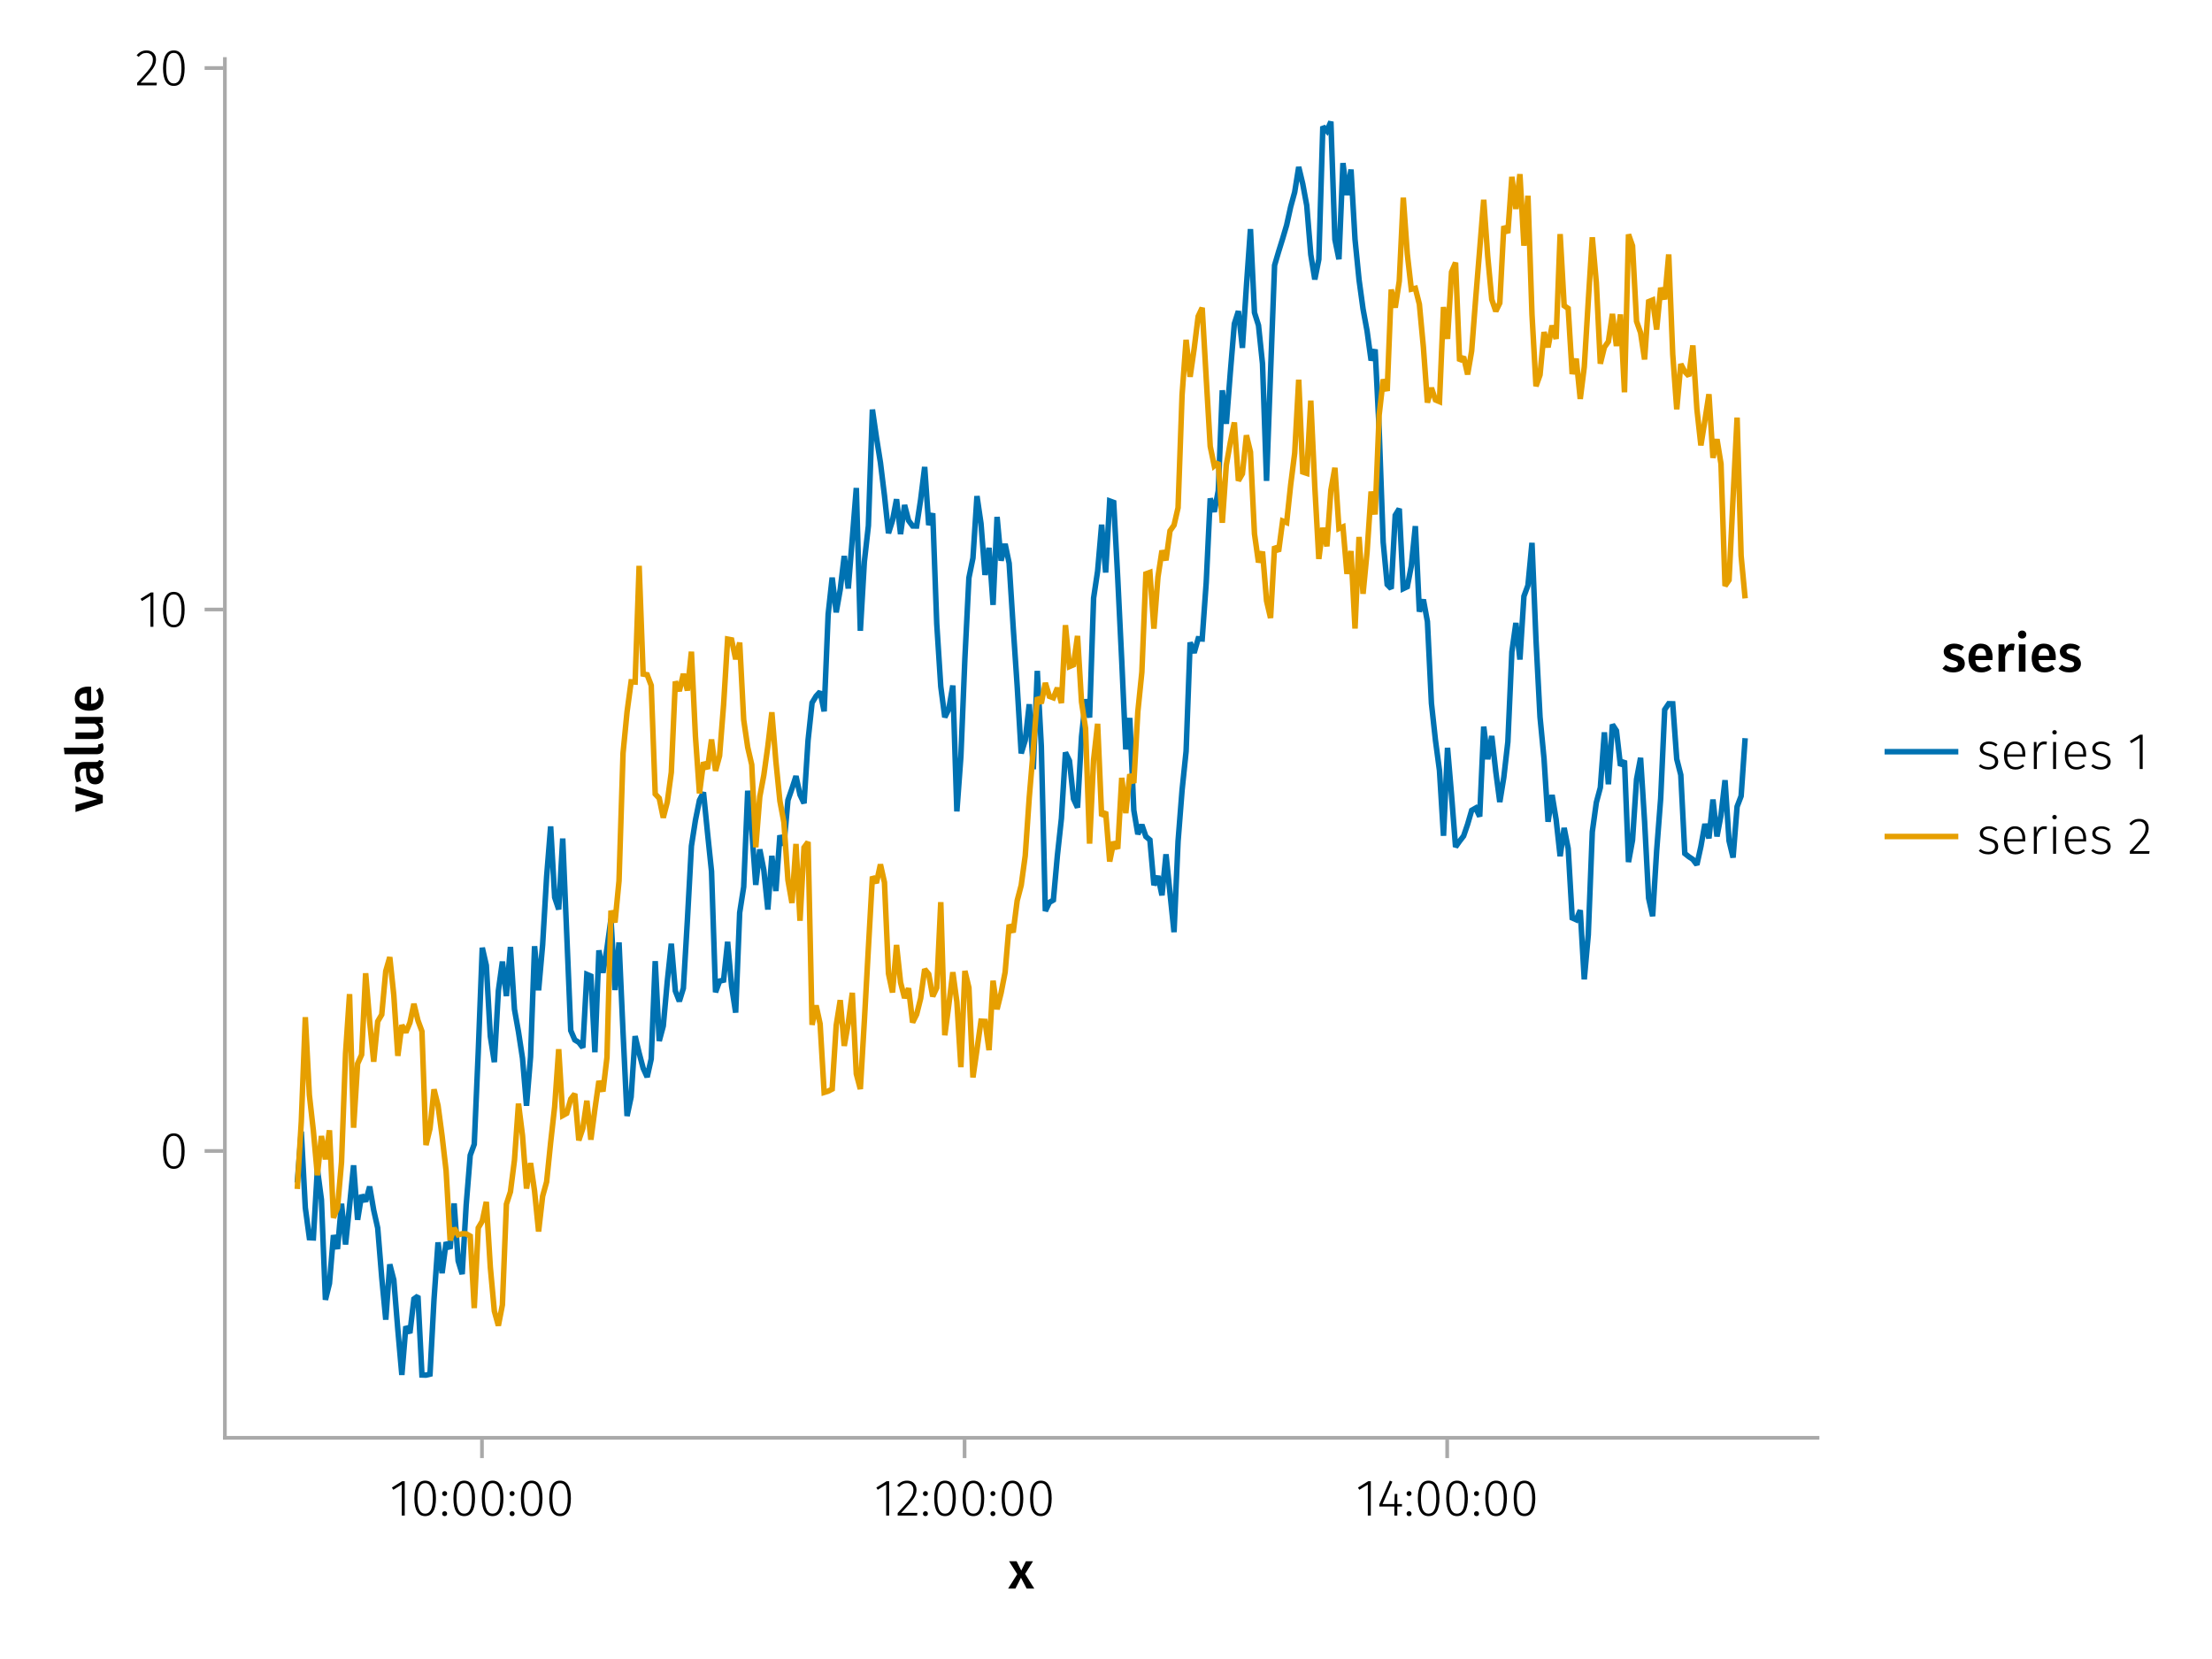 <?xml version="1.0" encoding="UTF-8"?>
<svg xmlns="http://www.w3.org/2000/svg" xmlns:xlink="http://www.w3.org/1999/xlink" width="600" height="450" viewBox="0 0 600 450">
<defs>
<g>
<g id="glyph-0-0-d2777521">
<path d="M 4.562 -3.969 L 7.047 0 L 4.969 0 L 3.438 -2.938 L 1.938 0 L -0.047 0 L 2.422 -3.906 L 0.203 -7.406 L 2.25 -7.406 L 3.516 -4.891 L 4.766 -7.406 L 6.703 -7.406 Z M 4.562 -3.969 "/>
</g>
<g id="glyph-1-0-d2777521">
<path d="M 4.094 -9.312 L 4.094 0 L 3.281 0 L 3.281 -8.406 L 0.984 -6.984 L 0.609 -7.594 L 3.391 -9.312 Z M 4.094 -9.312 "/>
</g>
<g id="glyph-1-1-d2777521">
<path d="M 3.844 -9.469 C 4.812 -9.469 5.539 -9.055 6.031 -8.234 C 6.531 -7.422 6.781 -6.223 6.781 -4.641 C 6.781 -3.078 6.531 -1.883 6.031 -1.062 C 5.531 -0.25 4.801 0.156 3.844 0.156 C 2.883 0.156 2.156 -0.25 1.656 -1.062 C 1.164 -1.883 0.922 -3.082 0.922 -4.656 C 0.922 -6.238 1.164 -7.438 1.656 -8.25 C 2.156 -9.062 2.883 -9.469 3.844 -9.469 Z M 3.844 -8.797 C 2.457 -8.797 1.766 -7.414 1.766 -4.656 C 1.766 -1.895 2.457 -0.516 3.844 -0.516 C 4.531 -0.516 5.047 -0.848 5.391 -1.516 C 5.742 -2.191 5.922 -3.234 5.922 -4.641 C 5.922 -6.055 5.742 -7.102 5.391 -7.781 C 5.047 -8.457 4.531 -8.797 3.844 -8.797 Z M 3.844 -8.797 "/>
</g>
<g id="glyph-2-0-d2777521">
<path d="M 1.438 -1.172 C 1.633 -1.172 1.797 -1.109 1.922 -0.984 C 2.047 -0.859 2.109 -0.703 2.109 -0.516 C 2.109 -0.316 2.047 -0.156 1.922 -0.031 C 1.797 0.094 1.633 0.156 1.438 0.156 C 1.25 0.156 1.086 0.094 0.953 -0.031 C 0.828 -0.164 0.766 -0.328 0.766 -0.516 C 0.766 -0.703 0.828 -0.859 0.953 -0.984 C 1.086 -1.109 1.25 -1.172 1.438 -1.172 Z M 1.438 -6.625 C 1.633 -6.625 1.797 -6.562 1.922 -6.438 C 2.047 -6.312 2.109 -6.156 2.109 -5.969 C 2.109 -5.77 2.047 -5.609 1.922 -5.484 C 1.797 -5.359 1.633 -5.297 1.438 -5.297 C 1.25 -5.297 1.086 -5.359 0.953 -5.484 C 0.828 -5.617 0.766 -5.781 0.766 -5.969 C 0.766 -6.156 0.828 -6.312 0.953 -6.438 C 1.086 -6.562 1.25 -6.625 1.438 -6.625 Z M 1.438 -6.625 "/>
</g>
<g id="glyph-2-1-d2777521">
<path d="M 3.844 -9.469 C 4.812 -9.469 5.539 -9.055 6.031 -8.234 C 6.531 -7.422 6.781 -6.223 6.781 -4.641 C 6.781 -3.078 6.531 -1.883 6.031 -1.062 C 5.531 -0.25 4.801 0.156 3.844 0.156 C 2.883 0.156 2.156 -0.25 1.656 -1.062 C 1.164 -1.883 0.922 -3.082 0.922 -4.656 C 0.922 -6.238 1.164 -7.438 1.656 -8.25 C 2.156 -9.062 2.883 -9.469 3.844 -9.469 Z M 3.844 -8.797 C 2.457 -8.797 1.766 -7.414 1.766 -4.656 C 1.766 -1.895 2.457 -0.516 3.844 -0.516 C 4.531 -0.516 5.047 -0.848 5.391 -1.516 C 5.742 -2.191 5.922 -3.234 5.922 -4.641 C 5.922 -6.055 5.742 -7.102 5.391 -7.781 C 5.047 -8.457 4.531 -8.797 3.844 -8.797 Z M 3.844 -8.797 "/>
</g>
<g id="glyph-2-2-d2777521">
<path d="M 4.094 -9.312 L 4.094 0 L 3.281 0 L 3.281 -8.406 L 0.984 -6.984 L 0.609 -7.594 L 3.391 -9.312 Z M 4.094 -9.312 "/>
</g>
<g id="glyph-2-3-d2777521">
<path d="M 3.156 -9.469 C 3.938 -9.469 4.555 -9.238 5.016 -8.781 C 5.484 -8.32 5.719 -7.734 5.719 -7.016 C 5.719 -6.41 5.586 -5.844 5.328 -5.312 C 5.078 -4.781 4.68 -4.195 4.141 -3.562 C 3.609 -2.926 2.742 -1.977 1.547 -0.719 L 5.969 -0.719 L 5.859 0 L 0.609 0 L 0.609 -0.688 C 1.879 -2.051 2.789 -3.062 3.344 -3.719 C 3.906 -4.375 4.301 -4.941 4.531 -5.422 C 4.758 -5.898 4.875 -6.414 4.875 -6.969 C 4.875 -7.52 4.711 -7.957 4.391 -8.281 C 4.066 -8.613 3.641 -8.781 3.109 -8.781 C 2.68 -8.781 2.301 -8.691 1.969 -8.516 C 1.633 -8.336 1.316 -8.07 1.016 -7.719 L 0.469 -8.141 C 0.832 -8.586 1.234 -8.922 1.672 -9.141 C 2.109 -9.359 2.602 -9.469 3.156 -9.469 Z M 3.156 -9.469 "/>
</g>
<g id="glyph-2-4-d2777521">
<path d="M 6.672 -3.938 C 6.672 -3.727 6.664 -3.531 6.656 -3.344 L 1.766 -3.344 C 1.805 -2.395 2.031 -1.688 2.438 -1.219 C 2.844 -0.758 3.379 -0.531 4.047 -0.531 C 4.43 -0.531 4.77 -0.586 5.062 -0.703 C 5.352 -0.816 5.672 -1.004 6.016 -1.266 L 6.391 -0.734 C 6.035 -0.441 5.664 -0.219 5.281 -0.062 C 4.895 0.082 4.469 0.156 4 0.156 C 3.031 0.156 2.27 -0.172 1.719 -0.828 C 1.164 -1.492 0.891 -2.414 0.891 -3.594 C 0.891 -4.375 1.008 -5.055 1.25 -5.641 C 1.488 -6.223 1.828 -6.672 2.266 -6.984 C 2.711 -7.305 3.234 -7.469 3.828 -7.469 C 4.754 -7.469 5.457 -7.156 5.938 -6.531 C 6.426 -5.906 6.672 -5.039 6.672 -3.938 Z M 5.875 -4.188 C 5.875 -5.008 5.703 -5.648 5.359 -6.109 C 5.023 -6.566 4.52 -6.797 3.844 -6.797 C 3.238 -6.797 2.75 -6.562 2.375 -6.094 C 2 -5.633 1.797 -4.926 1.766 -3.969 L 5.875 -3.969 Z M 5.875 -4.188 "/>
</g>
<g id="glyph-2-5-d2777521">
<path d="M 2.297 -7.328 L 2.297 0 L 1.484 0 L 1.484 -7.328 Z M 1.875 -10.547 C 2.062 -10.547 2.207 -10.488 2.312 -10.375 C 2.426 -10.258 2.484 -10.117 2.484 -9.953 C 2.484 -9.785 2.426 -9.645 2.312 -9.531 C 2.207 -9.414 2.062 -9.359 1.875 -9.359 C 1.695 -9.359 1.551 -9.414 1.438 -9.531 C 1.32 -9.645 1.266 -9.785 1.266 -9.953 C 1.266 -10.117 1.32 -10.258 1.438 -10.375 C 1.551 -10.488 1.695 -10.547 1.875 -10.547 Z M 1.875 -10.547 "/>
</g>
<g id="glyph-2-6-d2777521">
<path d="M 3.281 -7.469 C 3.738 -7.469 4.148 -7.398 4.516 -7.266 C 4.891 -7.129 5.254 -6.926 5.609 -6.656 L 5.234 -6.125 C 4.898 -6.363 4.582 -6.535 4.281 -6.641 C 3.988 -6.742 3.66 -6.797 3.297 -6.797 C 2.816 -6.797 2.426 -6.68 2.125 -6.453 C 1.832 -6.234 1.688 -5.941 1.688 -5.578 C 1.688 -5.223 1.812 -4.945 2.062 -4.75 C 2.32 -4.551 2.785 -4.363 3.453 -4.188 C 4.285 -3.969 4.883 -3.695 5.25 -3.375 C 5.625 -3.051 5.812 -2.582 5.812 -1.969 C 5.812 -1.32 5.555 -0.805 5.047 -0.422 C 4.547 -0.035 3.914 0.156 3.156 0.156 C 2.602 0.156 2.113 0.07 1.688 -0.094 C 1.27 -0.258 0.891 -0.488 0.547 -0.781 L 1 -1.297 C 1.32 -1.035 1.648 -0.844 1.984 -0.719 C 2.328 -0.594 2.719 -0.531 3.156 -0.531 C 3.695 -0.531 4.129 -0.656 4.453 -0.906 C 4.785 -1.156 4.953 -1.5 4.953 -1.938 C 4.953 -2.227 4.895 -2.469 4.781 -2.656 C 4.676 -2.844 4.488 -3.004 4.219 -3.141 C 3.945 -3.273 3.551 -3.414 3.031 -3.562 C 2.25 -3.758 1.688 -4.008 1.344 -4.312 C 1.008 -4.625 0.844 -5.039 0.844 -5.562 C 0.844 -5.926 0.945 -6.254 1.156 -6.547 C 1.375 -6.836 1.664 -7.062 2.031 -7.219 C 2.406 -7.383 2.82 -7.469 3.281 -7.469 Z M 3.281 -7.469 "/>
</g>
<g id="glyph-3-0-d2777521">
<path d="M 3.844 -9.469 C 4.812 -9.469 5.539 -9.055 6.031 -8.234 C 6.531 -7.422 6.781 -6.223 6.781 -4.641 C 6.781 -3.078 6.531 -1.883 6.031 -1.062 C 5.531 -0.25 4.801 0.156 3.844 0.156 C 2.883 0.156 2.156 -0.25 1.656 -1.062 C 1.164 -1.883 0.922 -3.082 0.922 -4.656 C 0.922 -6.238 1.164 -7.438 1.656 -8.25 C 2.156 -9.062 2.883 -9.469 3.844 -9.469 Z M 3.844 -8.797 C 2.457 -8.797 1.766 -7.414 1.766 -4.656 C 1.766 -1.895 2.457 -0.516 3.844 -0.516 C 4.531 -0.516 5.047 -0.848 5.391 -1.516 C 5.742 -2.191 5.922 -3.234 5.922 -4.641 C 5.922 -6.055 5.742 -7.102 5.391 -7.781 C 5.047 -8.457 4.531 -8.797 3.844 -8.797 Z M 3.844 -8.797 "/>
</g>
<g id="glyph-4-0-d2777521">
<path d="M 1.438 -1.172 C 1.633 -1.172 1.797 -1.109 1.922 -0.984 C 2.047 -0.859 2.109 -0.703 2.109 -0.516 C 2.109 -0.316 2.047 -0.156 1.922 -0.031 C 1.797 0.094 1.633 0.156 1.438 0.156 C 1.25 0.156 1.086 0.094 0.953 -0.031 C 0.828 -0.164 0.766 -0.328 0.766 -0.516 C 0.766 -0.703 0.828 -0.859 0.953 -0.984 C 1.086 -1.109 1.25 -1.172 1.438 -1.172 Z M 1.438 -6.625 C 1.633 -6.625 1.797 -6.562 1.922 -6.438 C 2.047 -6.312 2.109 -6.156 2.109 -5.969 C 2.109 -5.77 2.047 -5.609 1.922 -5.484 C 1.797 -5.359 1.633 -5.297 1.438 -5.297 C 1.25 -5.297 1.086 -5.359 0.953 -5.484 C 0.828 -5.617 0.766 -5.781 0.766 -5.969 C 0.766 -6.156 0.828 -6.312 0.953 -6.438 C 1.086 -6.562 1.25 -6.625 1.438 -6.625 Z M 1.438 -6.625 "/>
</g>
<g id="glyph-5-0-d2777521">
<path d="M 3.844 -9.469 C 4.812 -9.469 5.539 -9.055 6.031 -8.234 C 6.531 -7.422 6.781 -6.223 6.781 -4.641 C 6.781 -3.078 6.531 -1.883 6.031 -1.062 C 5.531 -0.25 4.801 0.156 3.844 0.156 C 2.883 0.156 2.156 -0.25 1.656 -1.062 C 1.164 -1.883 0.922 -3.082 0.922 -4.656 C 0.922 -6.238 1.164 -7.438 1.656 -8.25 C 2.156 -9.062 2.883 -9.469 3.844 -9.469 Z M 3.844 -8.797 C 2.457 -8.797 1.766 -7.414 1.766 -4.656 C 1.766 -1.895 2.457 -0.516 3.844 -0.516 C 4.531 -0.516 5.047 -0.848 5.391 -1.516 C 5.742 -2.191 5.922 -3.234 5.922 -4.641 C 5.922 -6.055 5.742 -7.102 5.391 -7.781 C 5.047 -8.457 4.531 -8.797 3.844 -8.797 Z M 3.844 -8.797 "/>
</g>
<g id="glyph-5-1-d2777521">
<path d="M 6.766 -3.125 L 6.766 -2.453 L 5.5 -2.453 L 5.5 0 L 4.703 0 L 4.703 -2.453 L 0.625 -2.453 L 0.625 -3.047 L 3.469 -9.469 L 4.156 -9.188 L 1.5 -3.125 L 4.703 -3.125 L 4.797 -5.859 L 5.5 -5.859 L 5.5 -3.125 Z M 6.766 -3.125 "/>
</g>
<g id="glyph-5-2-d2777521">
<path d="M 1.438 -1.172 C 1.633 -1.172 1.797 -1.109 1.922 -0.984 C 2.047 -0.859 2.109 -0.703 2.109 -0.516 C 2.109 -0.316 2.047 -0.156 1.922 -0.031 C 1.797 0.094 1.633 0.156 1.438 0.156 C 1.25 0.156 1.086 0.094 0.953 -0.031 C 0.828 -0.164 0.766 -0.328 0.766 -0.516 C 0.766 -0.703 0.828 -0.859 0.953 -0.984 C 1.086 -1.109 1.25 -1.172 1.438 -1.172 Z M 1.438 -6.625 C 1.633 -6.625 1.797 -6.562 1.922 -6.438 C 2.047 -6.312 2.109 -6.156 2.109 -5.969 C 2.109 -5.77 2.047 -5.609 1.922 -5.484 C 1.797 -5.359 1.633 -5.297 1.438 -5.297 C 1.25 -5.297 1.086 -5.359 0.953 -5.484 C 0.828 -5.617 0.766 -5.781 0.766 -5.969 C 0.766 -6.156 0.828 -6.312 0.953 -6.438 C 1.086 -6.562 1.25 -6.625 1.438 -6.625 Z M 1.438 -6.625 "/>
</g>
<g id="glyph-6-0-d2777521">
<path d="M 3.844 -9.469 C 4.812 -9.469 5.539 -9.055 6.031 -8.234 C 6.531 -7.422 6.781 -6.223 6.781 -4.641 C 6.781 -3.078 6.531 -1.883 6.031 -1.062 C 5.531 -0.25 4.801 0.156 3.844 0.156 C 2.883 0.156 2.156 -0.25 1.656 -1.062 C 1.164 -1.883 0.922 -3.082 0.922 -4.656 C 0.922 -6.238 1.164 -7.438 1.656 -8.25 C 2.156 -9.062 2.883 -9.469 3.844 -9.469 Z M 3.844 -8.797 C 2.457 -8.797 1.766 -7.414 1.766 -4.656 C 1.766 -1.895 2.457 -0.516 3.844 -0.516 C 4.531 -0.516 5.047 -0.848 5.391 -1.516 C 5.742 -2.191 5.922 -3.234 5.922 -4.641 C 5.922 -6.055 5.742 -7.102 5.391 -7.781 C 5.047 -8.457 4.531 -8.797 3.844 -8.797 Z M 3.844 -8.797 "/>
</g>
<g id="glyph-6-1-d2777521">
<path d="M 1.438 -1.172 C 1.633 -1.172 1.797 -1.109 1.922 -0.984 C 2.047 -0.859 2.109 -0.703 2.109 -0.516 C 2.109 -0.316 2.047 -0.156 1.922 -0.031 C 1.797 0.094 1.633 0.156 1.438 0.156 C 1.25 0.156 1.086 0.094 0.953 -0.031 C 0.828 -0.164 0.766 -0.328 0.766 -0.516 C 0.766 -0.703 0.828 -0.859 0.953 -0.984 C 1.086 -1.109 1.25 -1.172 1.438 -1.172 Z M 1.438 -6.625 C 1.633 -6.625 1.797 -6.562 1.922 -6.438 C 2.047 -6.312 2.109 -6.156 2.109 -5.969 C 2.109 -5.77 2.047 -5.609 1.922 -5.484 C 1.797 -5.359 1.633 -5.297 1.438 -5.297 C 1.25 -5.297 1.086 -5.359 0.953 -5.484 C 0.828 -5.617 0.766 -5.781 0.766 -5.969 C 0.766 -6.156 0.828 -6.312 0.953 -6.438 C 1.086 -6.562 1.25 -6.625 1.438 -6.625 Z M 1.438 -6.625 "/>
</g>
<g id="glyph-7-0-d2777521">
<path d="M -7.406 -7.031 L 0 -4.625 L 0 -2.484 L -7.406 -0.031 L -7.406 -1.969 L -1.438 -3.562 L -7.406 -5.188 Z M -7.406 -7.031 "/>
</g>
<g id="glyph-7-1-d2777521">
<path d="M 0.203 -2.828 C 0.203 -2.254 0.039 -1.805 -0.281 -1.484 C -0.613 -1.172 -1.082 -1.016 -1.688 -1.016 L -10.375 -1.016 L -10.562 -2.797 L -1.75 -2.797 C -1.406 -2.797 -1.234 -2.938 -1.234 -3.219 C -1.234 -3.363 -1.254 -3.504 -1.297 -3.641 L -0.047 -4.016 C 0.117 -3.641 0.203 -3.242 0.203 -2.828 Z M 0.203 -2.828 "/>
</g>
<g id="glyph-7-2-d2777521">
<path d="M -3.875 -7.156 C -3.781 -7.156 -3.539 -7.141 -3.156 -7.109 L -3.156 -2.469 C -2.438 -2.52 -1.922 -2.703 -1.609 -3.016 C -1.297 -3.336 -1.141 -3.758 -1.141 -4.281 C -1.141 -4.613 -1.191 -4.922 -1.297 -5.203 C -1.41 -5.492 -1.582 -5.801 -1.812 -6.125 L -0.781 -6.875 C -0.125 -6.051 0.203 -5.133 0.203 -4.125 C 0.203 -3 -0.141 -2.129 -0.828 -1.516 C -1.516 -0.91 -2.457 -0.609 -3.656 -0.609 C -4.406 -0.609 -5.082 -0.738 -5.688 -1 C -6.289 -1.258 -6.758 -1.633 -7.094 -2.125 C -7.438 -2.625 -7.609 -3.211 -7.609 -3.891 C -7.609 -4.93 -7.281 -5.734 -6.625 -6.297 C -5.969 -6.867 -5.051 -7.156 -3.875 -7.156 Z M -4.391 -5.375 C -5.691 -5.375 -6.344 -4.895 -6.344 -3.938 C -6.344 -3.5 -6.18 -3.156 -5.859 -2.906 C -5.535 -2.656 -5.02 -2.508 -4.312 -2.469 L -4.312 -5.375 Z M -4.391 -5.375 "/>
</g>
<g id="glyph-8-0-d2777521">
<path d="M -1.953 -6.547 C -1.672 -6.547 -1.461 -6.586 -1.328 -6.672 C -1.191 -6.766 -1.086 -6.91 -1.016 -7.109 L 0.188 -6.734 C 0.145 -6.316 0.039 -5.973 -0.125 -5.703 C -0.289 -5.441 -0.547 -5.238 -0.891 -5.094 C -0.523 -4.844 -0.25 -4.523 -0.062 -4.141 C 0.113 -3.766 0.203 -3.348 0.203 -2.891 C 0.203 -2.148 -0.004 -1.562 -0.422 -1.125 C -0.836 -0.695 -1.391 -0.484 -2.078 -0.484 C -2.879 -0.484 -3.488 -0.773 -3.906 -1.359 C -4.332 -1.941 -4.547 -2.773 -4.547 -3.859 L -4.547 -4.781 L -4.969 -4.781 C -5.445 -4.781 -5.781 -4.672 -5.969 -4.453 C -6.164 -4.234 -6.266 -3.883 -6.266 -3.406 C -6.266 -2.863 -6.129 -2.207 -5.859 -1.438 L -7.078 -1.016 C -7.43 -1.941 -7.609 -2.836 -7.609 -3.703 C -7.609 -5.598 -6.758 -6.547 -5.062 -6.547 Z M -1.094 -3.359 C -1.094 -3.961 -1.395 -4.438 -2 -4.781 L -3.5 -4.781 L -3.5 -4.047 C -3.5 -2.891 -3.07 -2.312 -2.219 -2.312 C -1.863 -2.312 -1.586 -2.398 -1.391 -2.578 C -1.191 -2.754 -1.094 -3.016 -1.094 -3.359 Z M -1.094 -3.359 "/>
</g>
<g id="glyph-9-0-d2777521">
<path d="M 0 -7 L 0 -5.453 L -1.031 -5.344 C -0.613 -5.07 -0.301 -4.754 -0.094 -4.391 C 0.102 -4.023 0.203 -3.586 0.203 -3.078 C 0.203 -2.422 0 -1.91 -0.406 -1.547 C -0.812 -1.191 -1.375 -1.016 -2.094 -1.016 L -7.406 -1.016 L -7.406 -2.797 L -2.312 -2.797 C -1.895 -2.797 -1.594 -2.867 -1.406 -3.016 C -1.227 -3.16 -1.141 -3.391 -1.141 -3.703 C -1.141 -4.273 -1.492 -4.773 -2.203 -5.203 L -7.406 -5.203 L -7.406 -7 Z M 0 -7 "/>
</g>
<g id="glyph-10-0-d2777521">
<path d="M 3.844 -9.469 C 4.812 -9.469 5.539 -9.055 6.031 -8.234 C 6.531 -7.422 6.781 -6.223 6.781 -4.641 C 6.781 -3.078 6.531 -1.883 6.031 -1.062 C 5.531 -0.25 4.801 0.156 3.844 0.156 C 2.883 0.156 2.156 -0.25 1.656 -1.062 C 1.164 -1.883 0.922 -3.082 0.922 -4.656 C 0.922 -6.238 1.164 -7.438 1.656 -8.25 C 2.156 -9.062 2.883 -9.469 3.844 -9.469 Z M 3.844 -8.797 C 2.457 -8.797 1.766 -7.414 1.766 -4.656 C 1.766 -1.895 2.457 -0.516 3.844 -0.516 C 4.531 -0.516 5.047 -0.848 5.391 -1.516 C 5.742 -2.191 5.922 -3.234 5.922 -4.641 C 5.922 -6.055 5.742 -7.102 5.391 -7.781 C 5.047 -8.457 4.531 -8.797 3.844 -8.797 Z M 3.844 -8.797 "/>
</g>
<g id="glyph-11-0-d2777521">
<path d="M 4.094 -9.312 L 4.094 0 L 3.281 0 L 3.281 -8.406 L 0.984 -6.984 L 0.609 -7.594 L 3.391 -9.312 Z M 4.094 -9.312 "/>
</g>
<g id="glyph-12-0-d2777521">
<path d="M 3.156 -9.469 C 3.938 -9.469 4.555 -9.238 5.016 -8.781 C 5.484 -8.32 5.719 -7.734 5.719 -7.016 C 5.719 -6.41 5.586 -5.844 5.328 -5.312 C 5.078 -4.781 4.68 -4.195 4.141 -3.562 C 3.609 -2.926 2.742 -1.977 1.547 -0.719 L 5.969 -0.719 L 5.859 0 L 0.609 0 L 0.609 -0.688 C 1.879 -2.051 2.789 -3.062 3.344 -3.719 C 3.906 -4.375 4.301 -4.941 4.531 -5.422 C 4.758 -5.898 4.875 -6.414 4.875 -6.969 C 4.875 -7.52 4.711 -7.957 4.391 -8.281 C 4.066 -8.613 3.641 -8.781 3.109 -8.781 C 2.68 -8.781 2.301 -8.691 1.969 -8.516 C 1.633 -8.336 1.316 -8.07 1.016 -7.719 L 0.469 -8.141 C 0.832 -8.586 1.234 -8.922 1.672 -9.141 C 2.109 -9.359 2.602 -9.469 3.156 -9.469 Z M 3.156 -9.469 "/>
</g>
<g id="glyph-13-0-d2777521">
<path d="M 3.844 -9.469 C 4.812 -9.469 5.539 -9.055 6.031 -8.234 C 6.531 -7.422 6.781 -6.223 6.781 -4.641 C 6.781 -3.078 6.531 -1.883 6.031 -1.062 C 5.531 -0.25 4.801 0.156 3.844 0.156 C 2.883 0.156 2.156 -0.25 1.656 -1.062 C 1.164 -1.883 0.922 -3.082 0.922 -4.656 C 0.922 -6.238 1.164 -7.438 1.656 -8.25 C 2.156 -9.062 2.883 -9.469 3.844 -9.469 Z M 3.844 -8.797 C 2.457 -8.797 1.766 -7.414 1.766 -4.656 C 1.766 -1.895 2.457 -0.516 3.844 -0.516 C 4.531 -0.516 5.047 -0.848 5.391 -1.516 C 5.742 -2.191 5.922 -3.234 5.922 -4.641 C 5.922 -6.055 5.742 -7.102 5.391 -7.781 C 5.047 -8.457 4.531 -8.797 3.844 -8.797 Z M 3.844 -8.797 "/>
</g>
<g id="glyph-14-0-d2777521">
<path d="M 3.422 -7.609 C 4.41 -7.609 5.285 -7.316 6.047 -6.734 L 5.344 -5.688 C 4.707 -6.082 4.086 -6.281 3.484 -6.281 C 3.129 -6.281 2.852 -6.211 2.656 -6.078 C 2.457 -5.941 2.359 -5.766 2.359 -5.547 C 2.359 -5.379 2.398 -5.238 2.484 -5.125 C 2.578 -5.008 2.734 -4.898 2.953 -4.797 C 3.172 -4.703 3.492 -4.598 3.922 -4.484 C 4.723 -4.266 5.316 -3.977 5.703 -3.625 C 6.086 -3.27 6.281 -2.773 6.281 -2.141 C 6.281 -1.398 5.984 -0.82 5.391 -0.406 C 4.797 0 4.051 0.203 3.156 0.203 C 2.551 0.203 2 0.113 1.5 -0.062 C 1 -0.25 0.566 -0.508 0.203 -0.844 L 1.109 -1.844 C 1.754 -1.363 2.426 -1.125 3.125 -1.125 C 3.52 -1.125 3.836 -1.203 4.078 -1.359 C 4.316 -1.516 4.438 -1.734 4.438 -2.016 C 4.438 -2.234 4.391 -2.406 4.297 -2.531 C 4.211 -2.656 4.055 -2.766 3.828 -2.859 C 3.598 -2.961 3.242 -3.082 2.766 -3.219 C 2.004 -3.426 1.445 -3.711 1.094 -4.078 C 0.738 -4.453 0.562 -4.91 0.562 -5.453 C 0.562 -5.867 0.68 -6.238 0.922 -6.562 C 1.16 -6.895 1.492 -7.148 1.922 -7.328 C 2.359 -7.516 2.859 -7.609 3.422 -7.609 Z M 3.422 -7.609 "/>
</g>
<g id="glyph-14-1-d2777521">
<path d="M 7.156 -3.875 C 7.156 -3.781 7.141 -3.539 7.109 -3.156 L 2.469 -3.156 C 2.52 -2.438 2.703 -1.922 3.016 -1.609 C 3.336 -1.297 3.758 -1.141 4.281 -1.141 C 4.613 -1.141 4.922 -1.191 5.203 -1.297 C 5.492 -1.41 5.801 -1.582 6.125 -1.812 L 6.875 -0.781 C 6.051 -0.125 5.133 0.203 4.125 0.203 C 3 0.203 2.129 -0.141 1.516 -0.828 C 0.91 -1.516 0.609 -2.457 0.609 -3.656 C 0.609 -4.406 0.738 -5.082 1 -5.688 C 1.258 -6.289 1.633 -6.758 2.125 -7.094 C 2.625 -7.438 3.211 -7.609 3.891 -7.609 C 4.93 -7.609 5.734 -7.281 6.297 -6.625 C 6.867 -5.969 7.156 -5.051 7.156 -3.875 Z M 5.375 -4.391 C 5.375 -5.691 4.895 -6.344 3.938 -6.344 C 3.5 -6.344 3.156 -6.18 2.906 -5.859 C 2.656 -5.535 2.508 -5.02 2.469 -4.312 L 5.375 -4.312 Z M 5.375 -4.391 "/>
</g>
<g id="glyph-14-2-d2777521">
<path d="M 4.734 -7.609 C 5.004 -7.609 5.25 -7.57 5.469 -7.5 L 5.172 -5.766 C 4.941 -5.828 4.723 -5.859 4.516 -5.859 C 4.066 -5.859 3.719 -5.695 3.469 -5.375 C 3.219 -5.062 3.02 -4.586 2.875 -3.953 L 2.875 0 L 1.078 0 L 1.078 -7.406 L 2.625 -7.406 L 2.797 -5.953 C 2.973 -6.484 3.227 -6.891 3.562 -7.172 C 3.906 -7.461 4.297 -7.609 4.734 -7.609 Z M 4.734 -7.609 "/>
</g>
<g id="glyph-14-3-d2777521">
<path d="M 2.875 -7.406 L 2.875 0 L 1.078 0 L 1.078 -7.406 Z M 1.969 -11.156 C 2.301 -11.156 2.57 -11.051 2.781 -10.844 C 2.988 -10.633 3.094 -10.375 3.094 -10.062 C 3.094 -9.758 2.988 -9.504 2.781 -9.297 C 2.57 -9.086 2.301 -8.984 1.969 -8.984 C 1.633 -8.984 1.363 -9.086 1.156 -9.297 C 0.945 -9.504 0.844 -9.758 0.844 -10.062 C 0.844 -10.375 0.945 -10.633 1.156 -10.844 C 1.363 -11.051 1.633 -11.156 1.969 -11.156 Z M 1.969 -11.156 "/>
</g>
<g id="glyph-14-4-d2777521">
</g>
<g id="glyph-15-0-d2777521">
<path d="M 3.422 -7.609 C 4.41 -7.609 5.285 -7.316 6.047 -6.734 L 5.344 -5.688 C 4.707 -6.082 4.086 -6.281 3.484 -6.281 C 3.129 -6.281 2.852 -6.211 2.656 -6.078 C 2.457 -5.941 2.359 -5.766 2.359 -5.547 C 2.359 -5.379 2.398 -5.238 2.484 -5.125 C 2.578 -5.008 2.734 -4.898 2.953 -4.797 C 3.172 -4.703 3.492 -4.598 3.922 -4.484 C 4.723 -4.266 5.316 -3.977 5.703 -3.625 C 6.086 -3.27 6.281 -2.773 6.281 -2.141 C 6.281 -1.398 5.984 -0.82 5.391 -0.406 C 4.797 0 4.051 0.203 3.156 0.203 C 2.551 0.203 2 0.113 1.5 -0.062 C 1 -0.25 0.566 -0.508 0.203 -0.844 L 1.109 -1.844 C 1.754 -1.363 2.426 -1.125 3.125 -1.125 C 3.52 -1.125 3.836 -1.203 4.078 -1.359 C 4.316 -1.516 4.438 -1.734 4.438 -2.016 C 4.438 -2.234 4.391 -2.406 4.297 -2.531 C 4.211 -2.656 4.055 -2.766 3.828 -2.859 C 3.598 -2.961 3.242 -3.082 2.766 -3.219 C 2.004 -3.426 1.445 -3.711 1.094 -4.078 C 0.738 -4.453 0.562 -4.91 0.562 -5.453 C 0.562 -5.867 0.68 -6.238 0.922 -6.562 C 1.16 -6.895 1.492 -7.148 1.922 -7.328 C 2.359 -7.516 2.859 -7.609 3.422 -7.609 Z M 3.422 -7.609 "/>
</g>
<g id="glyph-16-0-d2777521">
<path d="M 3.281 -7.469 C 3.738 -7.469 4.148 -7.398 4.516 -7.266 C 4.891 -7.129 5.254 -6.926 5.609 -6.656 L 5.234 -6.125 C 4.898 -6.363 4.582 -6.535 4.281 -6.641 C 3.988 -6.742 3.66 -6.797 3.297 -6.797 C 2.816 -6.797 2.426 -6.68 2.125 -6.453 C 1.832 -6.234 1.688 -5.941 1.688 -5.578 C 1.688 -5.223 1.812 -4.945 2.062 -4.75 C 2.32 -4.551 2.785 -4.363 3.453 -4.188 C 4.285 -3.969 4.883 -3.695 5.25 -3.375 C 5.625 -3.051 5.812 -2.582 5.812 -1.969 C 5.812 -1.32 5.555 -0.805 5.047 -0.422 C 4.547 -0.035 3.914 0.156 3.156 0.156 C 2.602 0.156 2.113 0.07 1.688 -0.094 C 1.27 -0.258 0.891 -0.488 0.547 -0.781 L 1 -1.297 C 1.32 -1.035 1.648 -0.844 1.984 -0.719 C 2.328 -0.594 2.719 -0.531 3.156 -0.531 C 3.695 -0.531 4.129 -0.656 4.453 -0.906 C 4.785 -1.156 4.953 -1.5 4.953 -1.938 C 4.953 -2.227 4.895 -2.469 4.781 -2.656 C 4.676 -2.844 4.488 -3.004 4.219 -3.141 C 3.945 -3.273 3.551 -3.414 3.031 -3.562 C 2.25 -3.758 1.688 -4.008 1.344 -4.312 C 1.008 -4.625 0.844 -5.039 0.844 -5.562 C 0.844 -5.926 0.945 -6.254 1.156 -6.547 C 1.375 -6.836 1.664 -7.062 2.031 -7.219 C 2.406 -7.383 2.82 -7.469 3.281 -7.469 Z M 3.281 -7.469 "/>
</g>
<g id="glyph-17-0-d2777521">
<path d="M 4.328 -7.469 C 4.617 -7.469 4.859 -7.441 5.047 -7.391 L 4.906 -6.625 C 4.695 -6.676 4.477 -6.703 4.25 -6.703 C 3.758 -6.703 3.363 -6.52 3.062 -6.156 C 2.758 -5.801 2.504 -5.242 2.297 -4.484 L 2.297 0 L 1.484 0 L 1.484 -7.328 L 2.188 -7.328 L 2.25 -5.688 C 2.445 -6.289 2.711 -6.738 3.047 -7.031 C 3.391 -7.32 3.816 -7.469 4.328 -7.469 Z M 4.328 -7.469 "/>
</g>
<g id="glyph-17-1-d2777521">
</g>
<g id="glyph-18-0-d2777521">
<path d="M 3.281 -7.469 C 3.738 -7.469 4.148 -7.398 4.516 -7.266 C 4.891 -7.129 5.254 -6.926 5.609 -6.656 L 5.234 -6.125 C 4.898 -6.363 4.582 -6.535 4.281 -6.641 C 3.988 -6.742 3.66 -6.797 3.297 -6.797 C 2.816 -6.797 2.426 -6.68 2.125 -6.453 C 1.832 -6.234 1.688 -5.941 1.688 -5.578 C 1.688 -5.223 1.812 -4.945 2.062 -4.75 C 2.32 -4.551 2.785 -4.363 3.453 -4.188 C 4.285 -3.969 4.883 -3.695 5.25 -3.375 C 5.625 -3.051 5.812 -2.582 5.812 -1.969 C 5.812 -1.32 5.555 -0.805 5.047 -0.422 C 4.547 -0.035 3.914 0.156 3.156 0.156 C 2.602 0.156 2.113 0.07 1.688 -0.094 C 1.27 -0.258 0.891 -0.488 0.547 -0.781 L 1 -1.297 C 1.32 -1.035 1.648 -0.844 1.984 -0.719 C 2.328 -0.594 2.719 -0.531 3.156 -0.531 C 3.695 -0.531 4.129 -0.656 4.453 -0.906 C 4.785 -1.156 4.953 -1.5 4.953 -1.938 C 4.953 -2.227 4.895 -2.469 4.781 -2.656 C 4.676 -2.844 4.488 -3.004 4.219 -3.141 C 3.945 -3.273 3.551 -3.414 3.031 -3.562 C 2.25 -3.758 1.688 -4.008 1.344 -4.312 C 1.008 -4.625 0.844 -5.039 0.844 -5.562 C 0.844 -5.926 0.945 -6.254 1.156 -6.547 C 1.375 -6.836 1.664 -7.062 2.031 -7.219 C 2.406 -7.383 2.82 -7.469 3.281 -7.469 Z M 3.281 -7.469 "/>
</g>
<g id="glyph-18-1-d2777521">
<path d="M 6.672 -3.938 C 6.672 -3.727 6.664 -3.531 6.656 -3.344 L 1.766 -3.344 C 1.805 -2.395 2.031 -1.688 2.438 -1.219 C 2.844 -0.758 3.379 -0.531 4.047 -0.531 C 4.43 -0.531 4.77 -0.586 5.062 -0.703 C 5.352 -0.816 5.672 -1.004 6.016 -1.266 L 6.391 -0.734 C 6.035 -0.441 5.664 -0.219 5.281 -0.062 C 4.895 0.082 4.469 0.156 4 0.156 C 3.031 0.156 2.27 -0.172 1.719 -0.828 C 1.164 -1.492 0.891 -2.414 0.891 -3.594 C 0.891 -4.375 1.008 -5.055 1.25 -5.641 C 1.488 -6.223 1.828 -6.672 2.266 -6.984 C 2.711 -7.305 3.234 -7.469 3.828 -7.469 C 4.754 -7.469 5.457 -7.156 5.938 -6.531 C 6.426 -5.906 6.672 -5.039 6.672 -3.938 Z M 5.875 -4.188 C 5.875 -5.008 5.703 -5.648 5.359 -6.109 C 5.023 -6.566 4.52 -6.797 3.844 -6.797 C 3.238 -6.797 2.75 -6.562 2.375 -6.094 C 2 -5.633 1.797 -4.926 1.766 -3.969 L 5.875 -3.969 Z M 5.875 -4.188 "/>
</g>
<g id="glyph-18-2-d2777521">
<path d="M 4.328 -7.469 C 4.617 -7.469 4.859 -7.441 5.047 -7.391 L 4.906 -6.625 C 4.695 -6.676 4.477 -6.703 4.25 -6.703 C 3.758 -6.703 3.363 -6.52 3.062 -6.156 C 2.758 -5.801 2.504 -5.242 2.297 -4.484 L 2.297 0 L 1.484 0 L 1.484 -7.328 L 2.188 -7.328 L 2.25 -5.688 C 2.445 -6.289 2.711 -6.738 3.047 -7.031 C 3.391 -7.32 3.816 -7.469 4.328 -7.469 Z M 4.328 -7.469 "/>
</g>
<g id="glyph-18-3-d2777521">
</g>
<g id="glyph-18-4-d2777521">
<path d="M 3.156 -9.469 C 3.938 -9.469 4.555 -9.238 5.016 -8.781 C 5.484 -8.32 5.719 -7.734 5.719 -7.016 C 5.719 -6.41 5.586 -5.844 5.328 -5.312 C 5.078 -4.781 4.68 -4.195 4.141 -3.562 C 3.609 -2.926 2.742 -1.977 1.547 -0.719 L 5.969 -0.719 L 5.859 0 L 0.609 0 L 0.609 -0.688 C 1.879 -2.051 2.789 -3.062 3.344 -3.719 C 3.906 -4.375 4.301 -4.941 4.531 -5.422 C 4.758 -5.898 4.875 -6.414 4.875 -6.969 C 4.875 -7.52 4.711 -7.957 4.391 -8.281 C 4.066 -8.613 3.641 -8.781 3.109 -8.781 C 2.68 -8.781 2.301 -8.691 1.969 -8.516 C 1.633 -8.336 1.316 -8.07 1.016 -7.719 L 0.469 -8.141 C 0.832 -8.586 1.234 -8.922 1.672 -9.141 C 2.109 -9.359 2.602 -9.469 3.156 -9.469 Z M 3.156 -9.469 "/>
</g>
<g id="glyph-19-0-d2777521">
<path d="M 2.297 -7.328 L 2.297 0 L 1.484 0 L 1.484 -7.328 Z M 1.875 -10.547 C 2.062 -10.547 2.207 -10.488 2.312 -10.375 C 2.426 -10.258 2.484 -10.117 2.484 -9.953 C 2.484 -9.785 2.426 -9.645 2.312 -9.531 C 2.207 -9.414 2.062 -9.359 1.875 -9.359 C 1.695 -9.359 1.551 -9.414 1.438 -9.531 C 1.32 -9.645 1.266 -9.785 1.266 -9.953 C 1.266 -10.117 1.32 -10.258 1.438 -10.375 C 1.551 -10.488 1.695 -10.547 1.875 -10.547 Z M 1.875 -10.547 "/>
</g>
</g>
</defs>
<rect x="-60" y="-45" width="720" height="540" fill="rgb(100%, 100%, 100%)" fill-opacity="1"/>
<path fill-rule="nonzero" fill="rgb(100%, 100%, 100%)" fill-opacity="1" d="M 61 390 L 493 390 L 493 16 L 61 16 Z M 61 390 "/>
<g fill="rgb(0%, 0%, 0%)" fill-opacity="1">
<use xlink:href="#glyph-0-0-d2777521" x="273.5" y="430.89"/>
</g>
<g fill="rgb(0%, 0%, 0%)" fill-opacity="1">
<use xlink:href="#glyph-1-0-d2777521" x="105.691" y="411.09"/>
</g>
<g fill="rgb(0%, 0%, 0%)" fill-opacity="1">
<use xlink:href="#glyph-1-1-d2777521" x="111.473" y="411.09"/>
</g>
<g fill="rgb(0%, 0%, 0%)" fill-opacity="1">
<use xlink:href="#glyph-2-0-d2777521" x="119.173" y="411.09"/>
</g>
<g fill="rgb(0%, 0%, 0%)" fill-opacity="1">
<use xlink:href="#glyph-1-1-d2777521" x="122.071" y="411.09"/>
</g>
<g fill="rgb(0%, 0%, 0%)" fill-opacity="1">
<use xlink:href="#glyph-3-0-d2777521" x="129.771" y="411.09"/>
</g>
<g fill="rgb(0%, 0%, 0%)" fill-opacity="1">
<use xlink:href="#glyph-2-0-d2777521" x="137.471" y="411.09"/>
</g>
<g fill="rgb(0%, 0%, 0%)" fill-opacity="1">
<use xlink:href="#glyph-3-0-d2777521" x="140.369" y="411.09"/>
</g>
<g fill="rgb(0%, 0%, 0%)" fill-opacity="1">
<use xlink:href="#glyph-2-1-d2777521" x="148.069" y="411.09"/>
</g>
<g fill="rgb(0%, 0%, 0%)" fill-opacity="1">
<use xlink:href="#glyph-2-2-d2777521" x="237.098" y="411.09"/>
</g>
<g fill="rgb(0%, 0%, 0%)" fill-opacity="1">
<use xlink:href="#glyph-2-3-d2777521" x="242.88" y="411.09"/>
</g>
<g fill="rgb(0%, 0%, 0%)" fill-opacity="1">
<use xlink:href="#glyph-4-0-d2777521" x="249.586" y="411.09"/>
</g>
<g fill="rgb(0%, 0%, 0%)" fill-opacity="1">
<use xlink:href="#glyph-2-1-d2777521" x="252.484" y="411.09"/>
</g>
<g fill="rgb(0%, 0%, 0%)" fill-opacity="1">
<use xlink:href="#glyph-2-1-d2777521" x="260.184" y="411.09"/>
</g>
<g fill="rgb(0%, 0%, 0%)" fill-opacity="1">
<use xlink:href="#glyph-2-0-d2777521" x="267.884" y="411.09"/>
</g>
<g fill="rgb(0%, 0%, 0%)" fill-opacity="1">
<use xlink:href="#glyph-2-1-d2777521" x="270.782" y="411.09"/>
</g>
<g fill="rgb(0%, 0%, 0%)" fill-opacity="1">
<use xlink:href="#glyph-5-0-d2777521" x="278.482" y="411.09"/>
</g>
<g fill="rgb(0%, 0%, 0%)" fill-opacity="1">
<use xlink:href="#glyph-2-2-d2777521" x="367.734" y="411.09"/>
</g>
<g fill="rgb(0%, 0%, 0%)" fill-opacity="1">
<use xlink:href="#glyph-5-1-d2777521" x="373.516" y="411.09"/>
</g>
<g fill="rgb(0%, 0%, 0%)" fill-opacity="1">
<use xlink:href="#glyph-5-2-d2777521" x="380.768" y="411.09"/>
</g>
<g fill="rgb(0%, 0%, 0%)" fill-opacity="1">
<use xlink:href="#glyph-6-0-d2777521" x="383.666" y="411.09"/>
</g>
<g fill="rgb(0%, 0%, 0%)" fill-opacity="1">
<use xlink:href="#glyph-2-1-d2777521" x="391.366" y="411.09"/>
</g>
<g fill="rgb(0%, 0%, 0%)" fill-opacity="1">
<use xlink:href="#glyph-6-1-d2777521" x="399.066" y="411.09"/>
</g>
<g fill="rgb(0%, 0%, 0%)" fill-opacity="1">
<use xlink:href="#glyph-6-0-d2777521" x="401.964" y="411.09"/>
</g>
<g fill="rgb(0%, 0%, 0%)" fill-opacity="1">
<use xlink:href="#glyph-6-0-d2777521" x="409.664" y="411.09"/>
</g>
<g fill="rgb(0%, 0%, 0%)" fill-opacity="1">
<use xlink:href="#glyph-7-0-d2777521" x="27.884" y="220.297"/>
</g>
<g fill="rgb(0%, 0%, 0%)" fill-opacity="1">
<use xlink:href="#glyph-8-0-d2777521" x="27.884" y="213.241"/>
</g>
<g fill="rgb(0%, 0%, 0%)" fill-opacity="1">
<use xlink:href="#glyph-7-1-d2777521" x="27.884" y="205.597"/>
</g>
<g fill="rgb(0%, 0%, 0%)" fill-opacity="1">
<use xlink:href="#glyph-9-0-d2777521" x="27.884" y="201.467"/>
</g>
<g fill="rgb(0%, 0%, 0%)" fill-opacity="1">
<use xlink:href="#glyph-7-2-d2777521" x="27.884" y="193.389"/>
</g>
<g fill="rgb(0%, 0%, 0%)" fill-opacity="1">
<use xlink:href="#glyph-10-0-d2777521" x="43.3" y="316.889"/>
</g>
<g fill="rgb(0%, 0%, 0%)" fill-opacity="1">
<use xlink:href="#glyph-11-0-d2777521" x="37.518" y="170.016"/>
</g>
<g fill="rgb(0%, 0%, 0%)" fill-opacity="1">
<use xlink:href="#glyph-10-0-d2777521" x="43.3" y="170.016"/>
</g>
<g fill="rgb(0%, 0%, 0%)" fill-opacity="1">
<use xlink:href="#glyph-12-0-d2777521" x="36.594" y="23.144"/>
</g>
<g fill="rgb(0%, 0%, 0%)" fill-opacity="1">
<use xlink:href="#glyph-13-0-d2777521" x="43.3" y="23.144"/>
</g>
<path fill="none" stroke-width="1.5" stroke-linecap="butt" stroke-linejoin="miter" stroke="rgb(0%, 44.706%, 69.804%)" stroke-opacity="1" stroke-miterlimit="2" d="M 80.637 320.777 L 81.727 306.938 L 82.816 327.605 L 83.91 335.723 L 85 335.781 L 86.09 317.125 L 87.184 325.391 L 88.273 352.566 L 89.363 348.129 L 90.453 335.043 L 91.547 338.77 L 92.637 326.5 L 93.727 337.566 L 94.816 327.066 L 95.91 316.09 L 97 330.863 L 98.09 324.141 L 99.184 325.883 L 100.273 321.855 L 101.363 328.25 L 102.453 333.105 L 103.547 346.527 L 104.637 357.957 L 105.727 342.961 L 106.816 347.156 L 107.91 360.637 L 109 372.941 L 110.09 359.793 L 111.184 361.582 L 112.273 352.34 L 113.363 351.551 L 114.453 372.965 L 115.547 373 L 116.637 372.734 L 117.727 352.414 L 118.816 336.992 L 119.91 345.348 L 121 336.977 L 122.09 338.691 L 123.184 326.422 L 124.273 341.996 L 125.363 345.598 L 126.453 326.832 L 127.547 313.367 L 128.637 310.383 L 129.727 285.242 L 130.816 257.074 L 131.91 261.852 L 133 281.086 L 134.09 288.098 L 135.184 268.723 L 136.273 260.824 L 137.363 270.188 L 138.453 256.863 L 139.547 273.77 L 140.637 279.906 L 141.727 287.035 L 142.816 299.941 L 143.91 286.68 L 145 256.656 L 146.09 268.625 L 147.184 256.293 L 148.273 237.773 L 149.363 224.164 L 150.453 243.41 L 151.547 246.668 L 152.637 227.441 L 153.727 253.422 L 154.816 279.539 L 155.91 282.074 L 157 282.742 L 158.09 284.16 L 159.184 264.305 L 160.273 264.762 L 161.363 285.426 L 162.453 257.781 L 163.547 263.867 L 164.637 257.262 L 165.727 249.25 L 166.816 268.551 L 167.91 255.633 L 169 280.051 L 170.09 302.715 L 171.184 297.562 L 172.273 281.051 L 173.363 285.637 L 174.453 289.746 L 175.547 292.137 L 176.637 287.242 L 177.727 260.711 L 178.816 282.363 L 179.91 278.301 L 181 266.223 L 182.09 255.98 L 183.184 268.793 L 184.273 271.59 L 185.363 268.062 L 186.453 249.609 L 187.547 229.473 L 188.637 222.477 L 189.727 217.055 L 190.816 214.926 L 191.91 225.875 L 193 236.367 L 194.09 269.141 L 195.184 266.113 L 196.273 265.871 L 197.363 255.457 L 198.453 267.559 L 199.547 274.668 L 200.637 247.555 L 201.727 240.574 L 202.816 214.484 L 203.91 225.145 L 205 240.023 L 206.09 230.402 L 207.184 235.996 L 208.273 246.707 L 209.363 232.145 L 210.453 241.688 L 211.547 226.602 L 212.637 229.266 L 213.727 217.051 L 214.816 213.918 L 215.91 210.523 L 217 215.586 L 218.09 217.883 L 219.184 200.797 L 220.273 190.621 L 221.363 188.824 L 222.453 187.629 L 223.547 192.949 L 224.637 166.609 L 225.727 156.676 L 226.816 166.094 L 227.91 159.895 L 229 150.805 L 230.09 159.629 L 231.184 146.102 L 232.273 132.359 L 233.363 171.102 L 234.453 152.371 L 235.547 142.609 L 236.637 111.09 L 237.727 118.609 L 238.816 125.48 L 239.91 134.418 L 241 144.629 L 242.09 141.191 L 243.184 135.418 L 244.273 144.871 L 245.363 136.992 L 246.453 141.199 L 247.547 142.672 L 248.637 142.688 L 249.727 135.492 L 250.816 126.656 L 251.91 142.418 L 253 139.234 L 254.09 169.203 L 255.184 186.227 L 256.273 194.543 L 257.363 192.336 L 258.453 185.945 L 259.547 220.094 L 260.637 205.176 L 261.727 178.57 L 262.816 156.734 L 263.91 151.371 L 265 134.566 L 266.09 141.98 L 267.184 155.957 L 268.273 148.598 L 269.363 164.078 L 270.453 140.211 L 271.547 152.074 L 272.637 147.543 L 273.727 152.781 L 274.816 169.98 L 275.91 186.098 L 277 204.352 L 278.09 200.793 L 279.184 191.02 L 280.273 208.66 L 281.363 181.977 L 282.453 202.359 L 283.547 247.113 L 284.637 244.777 L 285.727 244.133 L 286.816 232.027 L 287.91 221.98 L 289 204.102 L 290.09 206.367 L 291.184 216.699 L 292.273 219.051 L 293.363 199.82 L 294.453 189.695 L 295.547 194.625 L 296.637 162.215 L 297.727 154.914 L 298.816 142.316 L 299.91 155.297 L 301 135.887 L 302.09 136.285 L 303.184 156.852 L 304.273 179.27 L 305.363 203.27 L 306.453 194.75 L 307.547 219.773 L 308.637 226.27 L 309.727 223.723 L 310.816 226.906 L 311.91 227.828 L 313 240.094 L 314.09 237.633 L 315.184 242.852 L 316.273 231.719 L 317.363 242.285 L 318.453 252.844 L 319.547 228.211 L 320.637 214.312 L 321.727 203.773 L 322.816 174.266 L 323.91 177.078 L 325 173.254 L 326.09 173.324 L 327.184 158.02 L 328.273 135.199 L 329.363 138.836 L 330.453 133.129 L 331.547 105.871 L 332.637 114.957 L 333.727 100.984 L 334.816 87.816 L 335.91 84.402 L 337 94.359 L 338.09 77.566 L 339.184 62.145 L 340.273 84.793 L 341.363 88.25 L 342.453 98.668 L 343.547 130.434 L 344.637 100.867 L 345.727 71.965 L 346.816 68.27 L 347.91 64.75 L 349 61.059 L 350.09 56.105 L 351.184 52.105 L 352.273 45.305 L 353.363 49.867 L 354.453 55.73 L 355.547 69.047 L 356.637 75.789 L 357.727 70.367 L 358.816 34.324 L 359.91 35.52 L 361 33 L 362.09 64.957 L 363.184 70.316 L 364.273 44.238 L 365.363 52.914 L 366.453 45.98 L 367.547 64.949 L 368.637 75.879 L 369.727 83.848 L 370.816 89.77 L 371.91 97.766 L 373 94.793 L 374.09 116.473 L 375.184 147.062 L 376.273 158.547 L 377.363 159.66 L 378.453 139.766 L 379.547 138 L 380.637 159.664 L 381.727 159.148 L 382.816 153.5 L 383.91 142.715 L 385 165.902 L 386.09 162.637 L 387.184 168.594 L 388.273 190.754 L 389.363 200.785 L 390.453 208.973 L 391.547 226.703 L 392.637 202.844 L 393.727 215.672 L 394.816 229.73 L 395.91 228.176 L 397 226.762 L 398.09 223.582 L 399.184 219.812 L 400.273 219.188 L 401.363 221.477 L 402.453 197.094 L 403.547 205.938 L 404.637 199.637 L 405.727 209.285 L 406.816 217.543 L 407.91 210.82 L 409 201.258 L 410.09 176.82 L 411.184 168.977 L 412.273 178.898 L 413.363 161.727 L 414.453 158.785 L 415.547 147.246 L 416.637 173.602 L 417.727 194.488 L 418.816 205.82 L 419.91 222.898 L 421 215.641 L 422.09 222.27 L 423.184 232.246 L 424.273 224.574 L 425.363 230.156 L 426.453 248.984 L 427.547 249.48 L 428.637 246.902 L 429.727 265.641 L 430.816 253.57 L 431.91 225.617 L 433 217.691 L 434.09 213.621 L 435.184 198.652 L 436.273 212.73 L 437.363 196.535 L 438.453 198.203 L 439.547 207.684 L 440.637 206.336 L 441.727 233.828 L 442.816 227.898 L 443.91 211.383 L 445 205.562 L 446.09 222.809 L 447.184 243.617 L 448.273 248.516 L 449.363 230.75 L 450.453 216.605 L 451.547 192.488 L 452.637 190.879 L 453.727 190.906 L 454.816 205.895 L 455.91 210.195 L 457 231.508 L 458.09 232.379 L 459.184 233.109 L 460.273 234.555 L 461.363 229.602 L 462.453 223.5 L 463.547 227.387 L 464.637 216.871 L 465.727 226.883 L 466.816 221.117 L 467.91 211.629 L 469 228.07 L 470.09 232.605 L 471.184 218.793 L 472.273 215.934 L 473.363 200.23 "/>
<path fill="none" stroke-width="1.5" stroke-linecap="butt" stroke-linejoin="miter" stroke="rgb(90.196%, 62.353%, 0%)" stroke-opacity="1" stroke-miterlimit="2" d="M 80.637 322.508 L 81.727 304.223 L 82.816 275.91 L 83.91 296.988 L 85 306.711 L 86.09 318.785 L 87.184 308.148 L 88.273 314.469 L 89.363 306.59 L 90.453 330.32 L 91.547 327.629 L 92.637 315.258 L 93.727 285.762 L 94.816 269.652 L 95.91 305.891 L 97 288.52 L 98.09 286.094 L 99.184 263.996 L 100.273 277.102 L 101.363 287.984 L 102.453 277.066 L 103.547 275.207 L 104.637 263.41 L 105.727 259.629 L 106.816 269.91 L 107.91 286.398 L 109 278.074 L 110.09 280.035 L 111.184 277.422 L 112.273 272.285 L 113.363 276.785 L 114.453 279.758 L 115.547 310.59 L 116.637 306.105 L 117.727 295.484 L 118.816 299.867 L 119.91 308.105 L 121 317.523 L 122.09 336.43 L 123.184 333.125 L 124.273 334.957 L 125.363 334.641 L 126.453 334.676 L 127.547 335.289 L 128.637 354.816 L 129.727 333.062 L 130.816 331.215 L 131.91 326.004 L 133 343.746 L 134.09 355.629 L 135.184 359.57 L 136.273 353.945 L 137.363 326.629 L 138.453 323.27 L 139.547 314.676 L 140.637 299.348 L 141.727 308.023 L 142.816 322.395 L 143.91 315.492 L 145 323.105 L 146.09 334.043 L 147.184 324.477 L 148.273 320.555 L 149.363 309.879 L 150.453 300.16 L 151.547 284.59 L 152.637 302.582 L 153.727 301.984 L 154.816 298.109 L 155.91 296.715 L 157 309.32 L 158.09 306.082 L 159.184 298.57 L 160.273 309.133 L 161.363 300.883 L 162.453 293.227 L 163.547 296.043 L 164.637 286.84 L 165.727 247.02 L 166.816 250.203 L 167.91 238.93 L 169 204.277 L 170.09 193.07 L 171.184 184.941 L 172.273 185.004 L 173.363 153.488 L 174.453 182.844 L 175.547 183.027 L 176.637 185.906 L 177.727 215.367 L 178.816 216.527 L 179.91 221.793 L 181 217.555 L 182.09 209.484 L 183.184 184.867 L 184.273 187.441 L 185.363 182.781 L 186.453 187.305 L 187.547 176.77 L 188.637 199.758 L 189.727 215.199 L 190.816 206.797 L 191.91 208.531 L 193 200.578 L 194.09 209.082 L 195.184 205.004 L 196.273 191.188 L 197.363 173.352 L 198.453 173.562 L 199.547 178.816 L 200.637 174.301 L 201.727 195.254 L 202.816 202.703 L 203.91 207.438 L 205 229.824 L 206.09 216.094 L 207.184 210.281 L 208.273 202.434 L 209.363 193.207 L 210.453 206.453 L 211.547 217.285 L 212.637 223.07 L 213.727 238.703 L 214.816 244.926 L 215.91 228.918 L 217 249.746 L 218.09 229.891 L 219.184 228.406 L 220.273 277.984 L 221.363 272.73 L 222.453 277.727 L 223.547 296.316 L 224.637 295.98 L 225.727 295.41 L 226.816 278.176 L 227.91 271.289 L 229 283.695 L 230.09 277.574 L 231.184 269.301 L 232.273 291.273 L 233.363 295.402 L 234.453 276.984 L 235.547 257.176 L 236.637 237.777 L 237.727 239.496 L 238.816 234.473 L 239.91 239.344 L 241 264.07 L 242.09 269.203 L 243.184 256.316 L 244.273 266.465 L 245.363 270.703 L 246.453 268.078 L 247.547 277.34 L 248.637 275.141 L 249.727 270.809 L 250.816 262.891 L 251.91 264.234 L 253 270.27 L 254.09 267.949 L 255.184 244.707 L 256.273 280.812 L 257.363 272.547 L 258.453 263.719 L 259.547 271.762 L 260.637 289.465 L 261.727 263.367 L 262.816 267.91 L 263.91 292.254 L 265 284.684 L 266.09 276.98 L 267.184 277.047 L 268.273 284.852 L 269.363 266.012 L 270.453 273.754 L 271.547 269.312 L 272.637 263.703 L 273.727 250.832 L 274.816 252.891 L 275.91 244.281 L 277 240.129 L 278.09 232.133 L 279.184 216.293 L 280.273 203.355 L 281.363 189.176 L 282.453 190.762 L 283.547 185.246 L 284.637 188.871 L 285.727 189.281 L 286.816 186.594 L 287.91 190.699 L 289 169.574 L 290.09 180.797 L 291.184 180.324 L 292.273 172.496 L 293.363 190.391 L 294.453 197.586 L 295.547 228.832 L 296.637 206.059 L 297.727 196.328 L 298.816 221.328 L 299.91 220.242 L 301 233.68 L 302.09 228.367 L 303.184 230.211 L 304.273 210.988 L 305.363 220.562 L 306.453 210.027 L 307.547 212.395 L 308.637 193.027 L 309.727 182.297 L 310.816 155.672 L 311.91 155.266 L 313 170.527 L 314.09 156.535 L 315.184 149.348 L 316.273 151.957 L 317.363 143.988 L 318.453 142.449 L 319.547 137.723 L 320.637 107.109 L 321.727 92.172 L 322.816 102.207 L 323.91 94.605 L 325 85.812 L 326.09 83.492 L 327.184 102.59 L 328.273 121.082 L 329.363 126.352 L 330.453 125.434 L 331.547 141.801 L 332.637 126.117 L 333.727 119.992 L 334.816 114.59 L 335.91 130.395 L 337 128.512 L 338.09 118.074 L 339.184 122.598 L 340.273 144.805 L 341.363 152.535 L 342.453 149.633 L 343.547 162.961 L 344.637 167.625 L 345.727 148.219 L 346.816 149.566 L 347.91 141.32 L 349 141.746 L 350.09 131.523 L 351.184 122.887 L 352.273 102.996 L 353.363 128.02 L 354.453 128.387 L 355.547 108.664 L 356.637 132.012 L 357.727 151.609 L 358.816 143.164 L 359.91 148.184 L 361 132.941 L 362.09 126.887 L 363.184 143.371 L 364.273 142.914 L 365.363 155.664 L 366.453 149.477 L 367.547 170.492 L 368.637 145.648 L 369.727 161.066 L 370.816 149.723 L 371.91 133.332 L 373 139.547 L 374.09 112.57 L 375.184 102.918 L 376.273 106.043 L 377.363 78.547 L 378.453 83.441 L 379.547 76.262 L 380.637 53.617 L 381.727 68.879 L 382.816 78.445 L 383.91 78.195 L 385 82.512 L 386.09 94.164 L 387.184 109.195 L 388.273 105.223 L 389.363 108.473 L 390.453 108.938 L 391.547 83.281 L 392.637 91.922 L 393.727 73.781 L 394.816 71.23 L 395.91 97.934 L 397 96.793 L 398.09 101.566 L 399.184 95.191 L 400.273 81.043 L 401.363 67.691 L 402.453 54.184 L 403.547 69.605 L 404.637 81.234 L 405.727 84.422 L 406.816 82.195 L 407.91 61.363 L 409 63.191 L 410.09 47.965 L 411.184 56.68 L 412.273 47.242 L 413.363 66.645 L 414.453 53.105 L 415.547 85.289 L 416.637 104.754 L 417.727 101.684 L 418.816 90.074 L 419.91 94.207 L 421 88.301 L 422.09 91.926 L 423.184 63.496 L 424.273 82.918 L 425.363 83.664 L 426.453 101.461 L 427.547 97.289 L 428.637 108.207 L 429.727 99.562 L 430.816 81.691 L 431.91 64.371 L 433 76.688 L 434.09 98.645 L 435.184 94.195 L 436.273 92.648 L 437.363 85.152 L 438.453 93.852 L 439.547 85.293 L 440.637 106.406 L 441.727 63.59 L 442.816 66.68 L 443.91 87.156 L 445 90.246 L 446.09 97.5 L 447.184 81.828 L 448.273 81.383 L 449.363 89.398 L 450.453 78.059 L 451.547 81.191 L 452.637 69.012 L 453.727 96.137 L 454.816 111.023 L 455.91 98.746 L 457 100.805 L 458.09 101.984 L 459.184 93.699 L 460.273 110.941 L 461.363 120.812 L 462.453 114.02 L 463.547 106.93 L 464.637 124.195 L 465.727 119.129 L 466.816 125.816 L 467.91 158.926 L 469 157.34 L 470.09 135.023 L 471.184 113.266 L 472.273 150.75 L 473.363 162.312 "/>
<path fill="none" stroke-width="1" stroke-linecap="butt" stroke-linejoin="miter" stroke="rgb(66.275%, 66.275%, 66.275%)" stroke-opacity="1" stroke-miterlimit="1.155" d="M 130.73 390.5 L 130.73 395.5 "/>
<path fill="none" stroke-width="1" stroke-linecap="butt" stroke-linejoin="miter" stroke="rgb(66.275%, 66.275%, 66.275%)" stroke-opacity="1" stroke-miterlimit="1.155" d="M 261.641 390.5 L 261.641 395.5 "/>
<path fill="none" stroke-width="1" stroke-linecap="butt" stroke-linejoin="miter" stroke="rgb(66.275%, 66.275%, 66.275%)" stroke-opacity="1" stroke-miterlimit="1.155" d="M 392.547 390.5 L 392.547 395.5 "/>
<path fill="none" stroke-width="1" stroke-linecap="butt" stroke-linejoin="miter" stroke="rgb(66.275%, 66.275%, 66.275%)" stroke-opacity="1" stroke-miterlimit="1.155" d="M 60.5 312.199 L 55.5 312.199 "/>
<path fill="none" stroke-width="1" stroke-linecap="butt" stroke-linejoin="miter" stroke="rgb(66.275%, 66.275%, 66.275%)" stroke-opacity="1" stroke-miterlimit="1.155" d="M 60.5 165.328 L 55.5 165.328 "/>
<path fill="none" stroke-width="1" stroke-linecap="butt" stroke-linejoin="miter" stroke="rgb(66.275%, 66.275%, 66.275%)" stroke-opacity="1" stroke-miterlimit="1.155" d="M 60.5 18.453 L 55.5 18.453 "/>
<path fill="none" stroke-width="1.5" stroke-linecap="butt" stroke-linejoin="miter" stroke="rgb(0%, 44.706%, 69.804%)" stroke-opacity="1" stroke-miterlimit="2" d="M 511.191 203.898 L 531.191 203.898 "/>
<path fill="none" stroke-width="1.5" stroke-linecap="butt" stroke-linejoin="miter" stroke="rgb(90.196%, 62.353%, 0%)" stroke-opacity="1" stroke-miterlimit="2" d="M 511.191 226.898 L 531.191 226.898 "/>
<g fill="rgb(0%, 0%, 0%)" fill-opacity="1">
<use xlink:href="#glyph-14-0-d2777521" x="526.668" y="182.19"/>
</g>
<g fill="rgb(0%, 0%, 0%)" fill-opacity="1">
<use xlink:href="#glyph-14-1-d2777521" x="533.332" y="182.19"/>
</g>
<g fill="rgb(0%, 0%, 0%)" fill-opacity="1">
<use xlink:href="#glyph-14-2-d2777521" x="541.018" y="182.19"/>
</g>
<g fill="rgb(0%, 0%, 0%)" fill-opacity="1">
<use xlink:href="#glyph-14-3-d2777521" x="546.534" y="182.19"/>
</g>
<g fill="rgb(0%, 0%, 0%)" fill-opacity="1">
<use xlink:href="#glyph-14-1-d2777521" x="550.482" y="182.19"/>
</g>
<g fill="rgb(0%, 0%, 0%)" fill-opacity="1">
<use xlink:href="#glyph-15-0-d2777521" x="558.168" y="182.19"/>
</g>
<g fill="rgb(0%, 0%, 0%)" fill-opacity="1">
<use xlink:href="#glyph-14-4-d2777521" x="564.832" y="182.19"/>
</g>
<g fill="rgb(0%, 0%, 0%)" fill-opacity="1">
<use xlink:href="#glyph-16-0-d2777521" x="536.193" y="208.59"/>
</g>
<g fill="rgb(0%, 0%, 0%)" fill-opacity="1">
<use xlink:href="#glyph-2-4-d2777521" x="542.689" y="208.59"/>
</g>
<g fill="rgb(0%, 0%, 0%)" fill-opacity="1">
<use xlink:href="#glyph-17-0-d2777521" x="550.193" y="208.59"/>
</g>
<g fill="rgb(0%, 0%, 0%)" fill-opacity="1">
<use xlink:href="#glyph-2-5-d2777521" x="555.415" y="208.59"/>
</g>
<g fill="rgb(0%, 0%, 0%)" fill-opacity="1">
<use xlink:href="#glyph-2-4-d2777521" x="559.195" y="208.59"/>
</g>
<g fill="rgb(0%, 0%, 0%)" fill-opacity="1">
<use xlink:href="#glyph-2-6-d2777521" x="566.699" y="208.59"/>
</g>
<g fill="rgb(0%, 0%, 0%)" fill-opacity="1">
<use xlink:href="#glyph-17-1-d2777521" x="573.195" y="208.59"/>
</g>
<g fill="rgb(0%, 0%, 0%)" fill-opacity="1">
<use xlink:href="#glyph-2-2-d2777521" x="577.101" y="208.59"/>
</g>
<g fill="rgb(0%, 0%, 0%)" fill-opacity="1">
<use xlink:href="#glyph-18-0-d2777521" x="536.193" y="231.59"/>
</g>
<g fill="rgb(0%, 0%, 0%)" fill-opacity="1">
<use xlink:href="#glyph-18-1-d2777521" x="542.689" y="231.59"/>
</g>
<g fill="rgb(0%, 0%, 0%)" fill-opacity="1">
<use xlink:href="#glyph-18-2-d2777521" x="550.193" y="231.59"/>
</g>
<g fill="rgb(0%, 0%, 0%)" fill-opacity="1">
<use xlink:href="#glyph-19-0-d2777521" x="555.415" y="231.59"/>
</g>
<g fill="rgb(0%, 0%, 0%)" fill-opacity="1">
<use xlink:href="#glyph-18-1-d2777521" x="559.195" y="231.59"/>
</g>
<g fill="rgb(0%, 0%, 0%)" fill-opacity="1">
<use xlink:href="#glyph-18-0-d2777521" x="566.699" y="231.59"/>
</g>
<g fill="rgb(0%, 0%, 0%)" fill-opacity="1">
<use xlink:href="#glyph-18-3-d2777521" x="573.195" y="231.59"/>
</g>
<g fill="rgb(0%, 0%, 0%)" fill-opacity="1">
<use xlink:href="#glyph-18-4-d2777521" x="577.101" y="231.59"/>
</g>
<path fill="none" stroke-width="1" stroke-linecap="butt" stroke-linejoin="miter" stroke="rgb(66.275%, 66.275%, 66.275%)" stroke-opacity="1" stroke-miterlimit="1.155" d="M 60.5 390 L 493.5 390 "/>
<path fill="none" stroke-width="1" stroke-linecap="butt" stroke-linejoin="miter" stroke="rgb(66.275%, 66.275%, 66.275%)" stroke-opacity="1" stroke-miterlimit="1.155" d="M 61 390.5 L 61 15.5 "/>
</svg>
